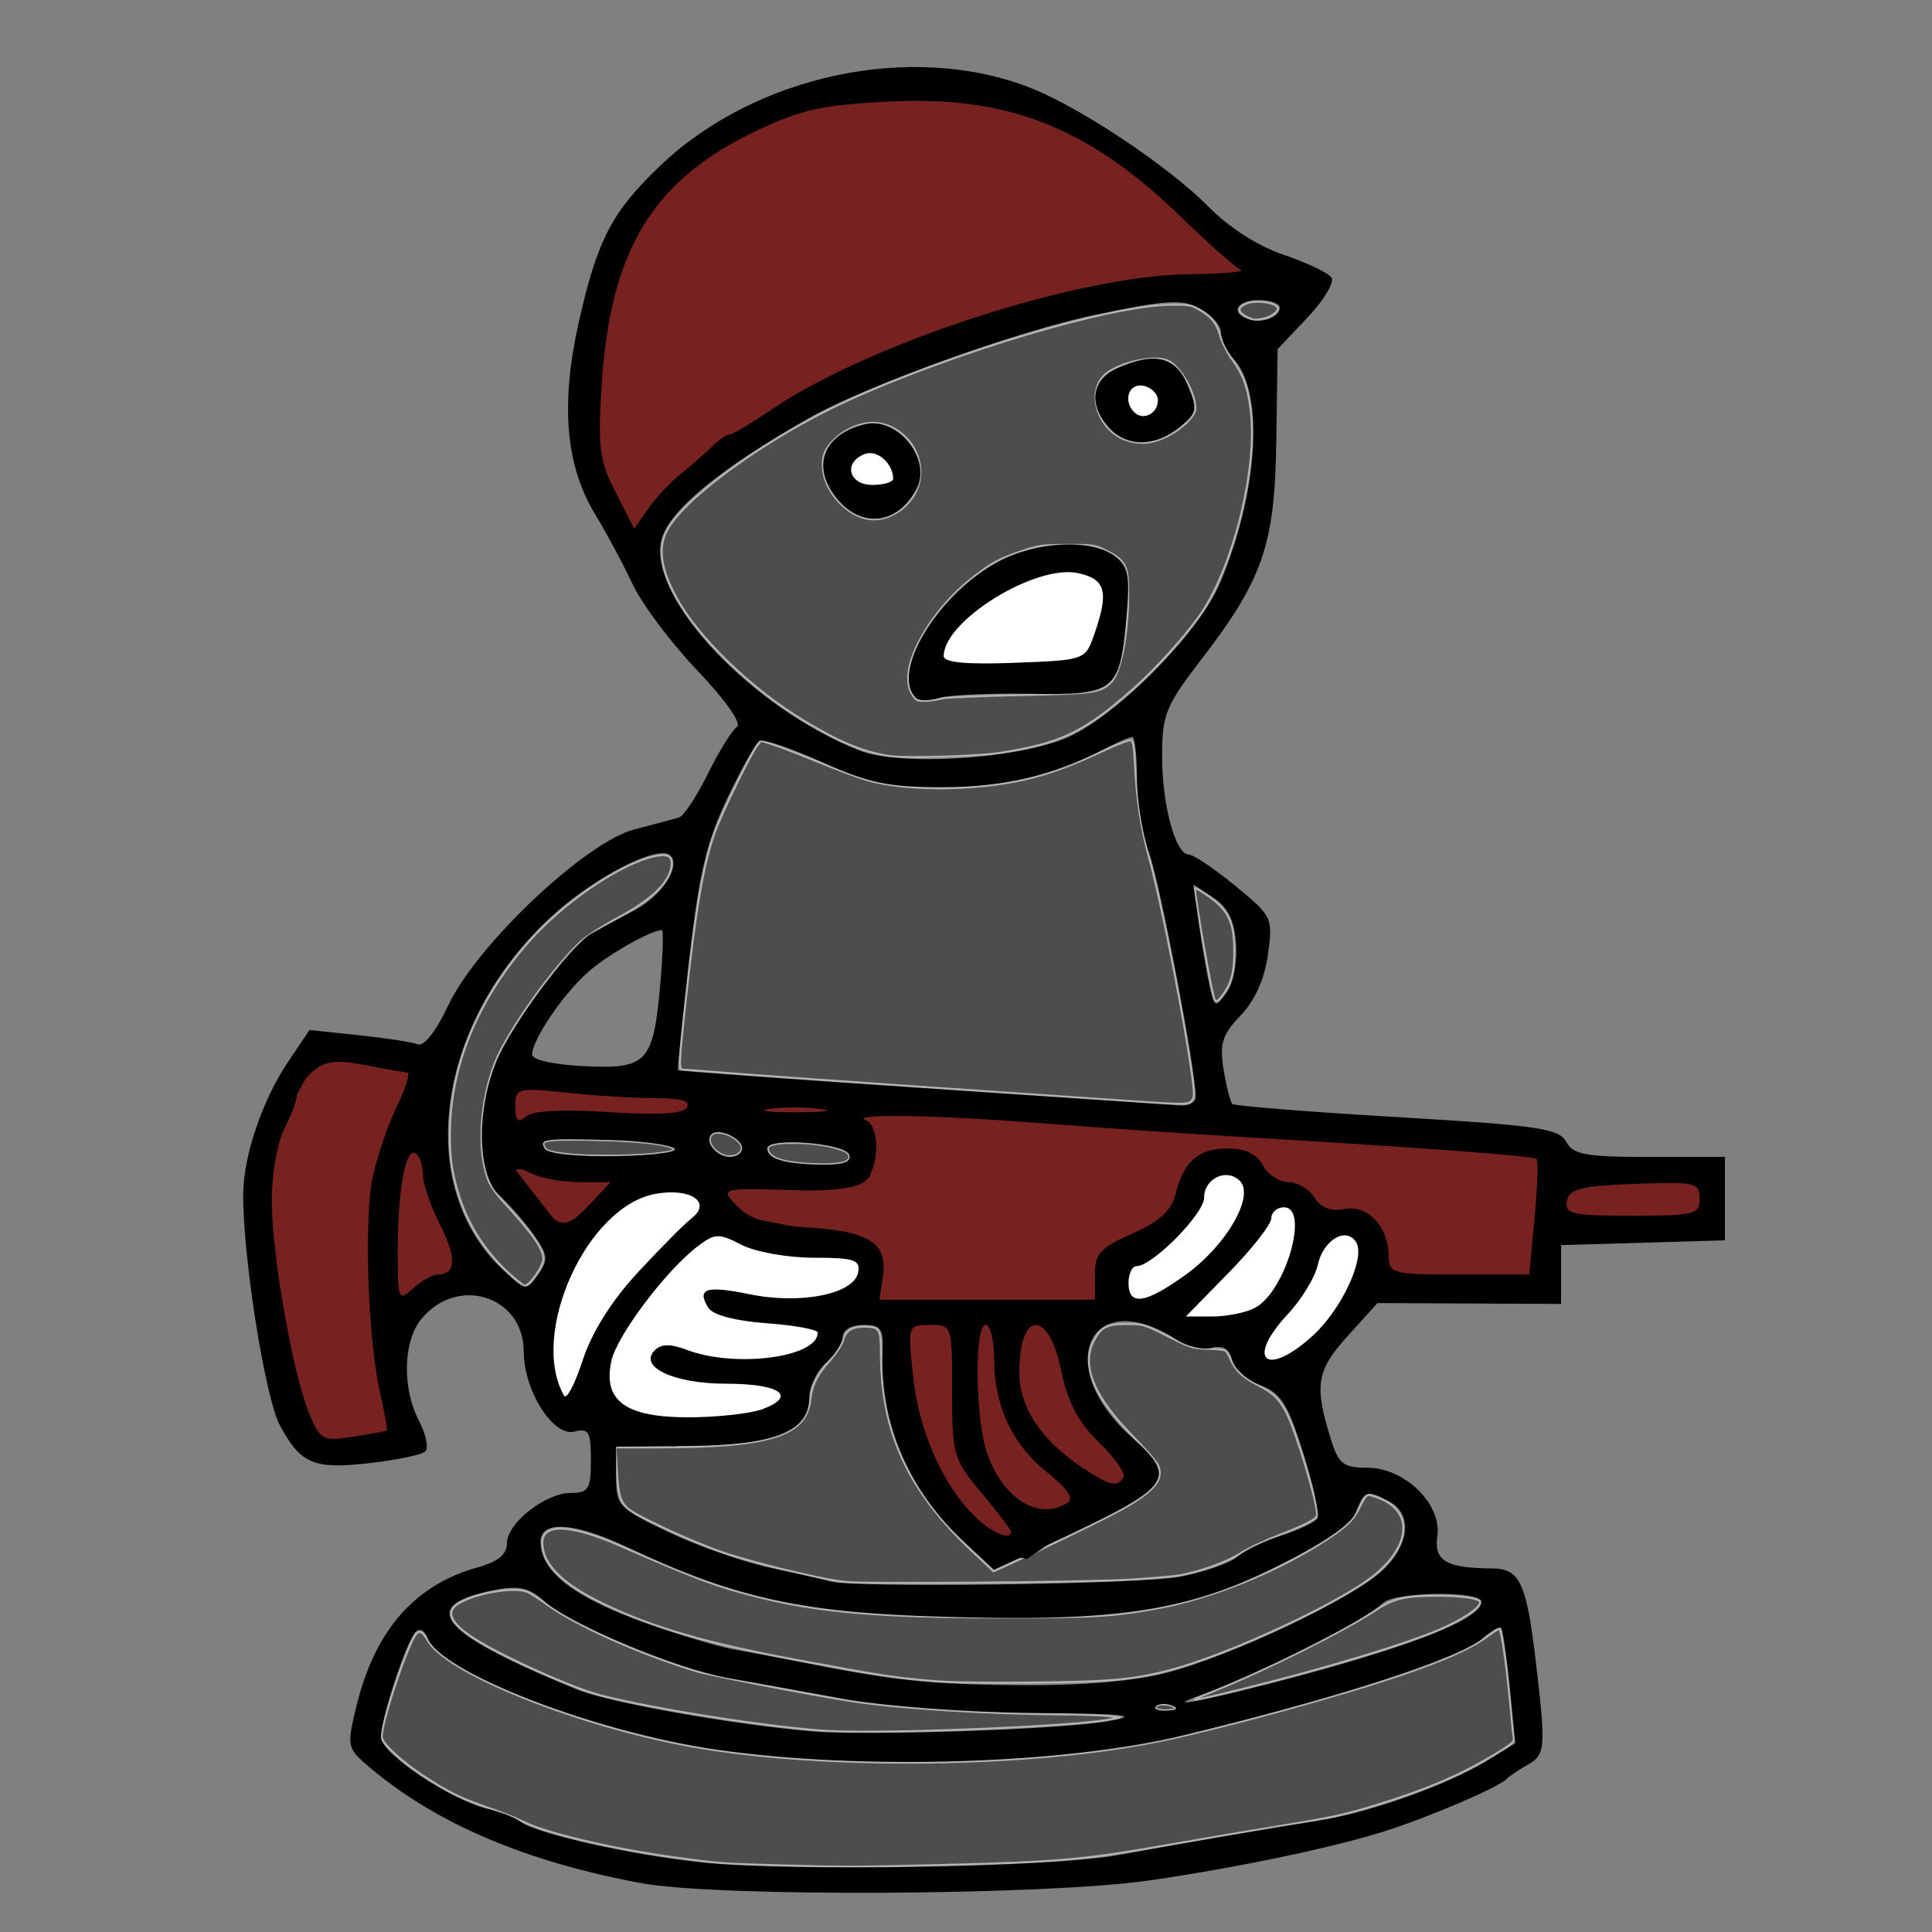 <?xml version="1.0" encoding="UTF-8" standalone="no"?>
<!-- Created with Inkscape (http://www.inkscape.org/) -->

<svg
   xmlns:dc="http://purl.org/dc/elements/1.1/"
   xmlns:cc="http://creativecommons.org/ns#"
   xmlns:rdf="http://www.w3.org/1999/02/22-rdf-syntax-ns#"
   xmlns:svg="http://www.w3.org/2000/svg"
   xmlns="http://www.w3.org/2000/svg"
   xmlns:sodipodi="http://sodipodi.sourceforge.net/DTD/sodipodi-0.dtd"
   xmlns:inkscape="http://www.inkscape.org/namespaces/inkscape"
   id="svg3572"
   version="1.1"
   inkscape:version="0.47 r22583"
   width="230"
   height="230"
   sodipodi:docname="front.svg">
  <rect width="100%" height="100%" fill="#808080" stroke="none"/>
  <defs
     id="defs3576">
    <inkscape:perspective
       sodipodi:type="inkscape:persp3d"
       inkscape:vp_x="0 : 0.5 : 1"
       inkscape:vp_y="0 : 1000 : 0"
       inkscape:vp_z="1 : 0.5 : 1"
       inkscape:persp3d-origin="0.5 : 0.33333333 : 1"
       id="perspective3580" />
  </defs>
  <sodipodi:namedview
     pagecolor="#ffffff"
     bordercolor="#666666"
     borderopacity="1"
     objecttolerance="10"
     gridtolerance="10"
     guidetolerance="10"
     inkscape:pageopacity="0"
     inkscape:pageshadow="2"
     inkscape:window-width="1280"
     inkscape:window-height="999"
     id="namedview3574"
     showgrid="false"
     inkscape:zoom="1.4574428"
     inkscape:cx="122.67735"
     inkscape:cy="217.9397"
     inkscape:window-x="1280"
     inkscape:window-y="0"
     inkscape:window-maximized="1"
     inkscape:current-layer="svg3572" />
  <path
     style="fill:#4d4d4d;fill-opacity:1;stroke:#b3b3b3;stroke-width:0.243;stroke-miterlimit:4;stroke-opacity:1;stroke-dasharray:none"
     d="m 108.593,12.247 c -7.852,0.022 -11.996,0.68 -16.437,2.562 -11.118,4.712 -16.88,11.331 -19.219,22.125 -1.135,5.24 -1.688,15.301 -1,17.875 0.16,0.6 1.014,2.593 1.906,4.438 1.527,3.157 1.653,3.323 2,2.875 0.203,-0.262 0.954,-1.263 1.688,-2.219 1.759,-2.292 7.544,-7.348 9.656,-8.469 0.901,-0.478 2.872,-1.695 4.406,-2.688 12.533,-8.107 35.204,-15.591 49,-16.156 1.801,-0.074 4.086,-0.176 5.062,-0.25 l 1.781,-0.125 -1.031,-0.906 c -0.574,-0.488 -3.033,-2.692 -5.438,-4.906 -8.543,-7.868 -13.911,-11.207 -20.969,-12.969 -4.041,-1.009 -5.93,-1.203 -11.406,-1.188 z m 40.656,23.688 c -0.335,0.027 -0.62,0.095 -0.844,0.188 -1.047,0.434 -1.132,0.912 -0.219,1.469 0.431,0.263 0.971,0.468 1.188,0.469 0.904,0.002 1.915,-0.324 2.406,-0.781 0.468,-0.436 0.485,-0.515 0.156,-0.844 -0.369,-0.369 -1.682,-0.581 -2.688,-0.5 z m -9.969,0.344 c -7.093,0.085 -25.668,5.605 -38.438,11.438 -9.533,4.354 -19.735,11.768 -21.562,15.656 -0.944,2.007 -0.585,4.368 1.156,7.625 2.568,4.806 8.991,11.032 15.281,14.812 4.294,2.581 6.959,3.687 10.062,4.188 1.847,0.298 10.624,0.054 13.344,-0.375 7.148,-1.126 9.879,-2.427 15.625,-7.469 2.554,-2.241 5.845,-5.826 7.875,-8.594 4.135,-5.64 7.192,-17.848 6.25,-24.906 -0.355,-2.661 -0.881,-4.051 -2.188,-5.875 -0.557,-0.778 -1.173,-1.991 -1.375,-2.688 -0.462,-1.588 -1.03,-2.342 -2.469,-3.188 -1.046,-0.615 -1.326,-0.652 -3.562,-0.625 z m -1.781,6.406 c 0.578,-0.003 1.09,0.075 1.469,0.219 1.447,0.55 3.344,3.797 3.344,5.719 0,0.892 -1.711,2.531 -3.5,3.375 -1.489,0.702 -2.562,0.859 -4,0.594 -4.07,-0.75 -5.94,-6.295 -2.812,-8.344 1.405,-0.921 3.766,-1.554 5.5,-1.562 z m -2,3.406 c -0.298,0.042 -0.578,0.175 -0.719,0.438 -0.419,0.784 -0.284,1.716 0.344,2.344 0.327,0.327 0.788,0.594 1,0.594 0.592,0 1.562,-1.109 1.562,-1.781 0,-0.951 -1.292,-1.719 -2.188,-1.594 z m -31.656,4.25 c 3.057,-0.017 5.706,2.689 5.719,5.875 0.009,2.17 -1.367,4.188 -3.5,5.156 -1.904,0.865 -3.917,0.467 -5.688,-1.125 -1.808,-1.625 -2.707,-3.874 -2.344,-5.812 0.373,-1.989 3.326,-4.08 5.812,-4.094 z m -0.125,3.75 c -1.045,0 -2.149,0.921 -2.156,1.812 -0.006,0.74 0.331,1.1 1.312,1.438 0.842,0.289 2.837,0.163 3.188,-0.188 0.611,-0.611 -1.267,-3.062 -2.344,-3.062 z m 23.312,10.781 c 3.163,-0.009 3.313,0.016 4.719,0.719 2.209,1.104 2.562,1.771 2.562,5 0,5.09 -0.914,9.637 -2.125,10.719 -1.294,1.156 -1.935,1.247 -10.75,1.438 -4.603,0.1 -8.81,0.267 -9.344,0.406 -0.534,0.139 -1.431,0.278 -2,0.281 -0.91,0.005 -1.077,-0.088 -1.5,-0.781 -1.052,-1.725 -0.355,-4.696 1.969,-8.219 1.483,-2.248 3.384,-4.267 5.5,-5.875 2.076,-1.577 2.875,-2.013 5.375,-2.875 2.143,-0.739 2.54,-0.804 5.594,-0.812 z m 0.125,3.438 c -2.83,-2.67e-4 -6.635,1.53 -10.344,4.25 -1.897,1.391 -3.156,2.714 -3.844,4.062 -0.662,1.297 -0.641,1.668 0.156,1.844 0.367,0.081 0.773,0.195 0.906,0.25 0.513,0.212 11.978,-0.14 13.219,-0.406 0.731,-0.157 1.539,-0.508 1.844,-0.812 0.666,-0.666 2.062,-4.863 2.062,-6.219 0,-1.321 -0.318,-1.809 -1.531,-2.438 -0.678,-0.351 -1.525,-0.531 -2.469,-0.531 z m 7.5,19.812 c -0.185,-0.071 -1.735,0.51 -3.438,1.312 -3.754,1.769 -6.506,2.775 -9.562,3.438 -6.045,1.31 -14.061,1.283 -18.531,-0.031 -0.932,-0.274 -3.484,-1.219 -5.687,-2.125 -2.204,-0.906 -4.659,-1.853 -5.438,-2.094 l -1.406,-0.438 -0.469,0.594 c -0.775,0.992 -4.191,7.982 -5,10.219 -1.401,3.872 -2.313,9.105 -3.594,21 -0.715,6.637 -0.73,7.344 -0.25,7.344 0.192,0 2.28,0.147 4.656,0.344 2.376,0.197 12.35,0.922 22.156,1.594 9.806,0.672 20.746,1.408 24.281,1.656 8.619,0.605 9.038,0.614 9.5,0.094 0.334,-0.376 0.345,-0.696 0.062,-2.844 -0.828,-6.297 -3.66,-20.732 -5.094,-25.938 -0.982,-3.567 -1.507,-6.939 -1.719,-11.125 -0.107,-2.118 -0.22,-2.905 -0.469,-3 z M 78.686,101.809 c -0.297,0.025 -0.648,0.081 -1.062,0.188 -4.256,1.093 -10.836,5.678 -14.906,10.375 -5.636,6.503 -8.784,13.837 -9.125,21.281 -0.166,3.63 0.16,6.059 1.156,9.031 1.203,3.591 3.379,6.796 6.375,9.375 0.642,0.553 1.221,1.002 1.312,1 0.655,-0.015 2.25,-2.288 2.25,-3.219 0,-1.162 -1.337,-3.055 -4.625,-6.625 -1.021,-1.109 -1.726,-2.138 -2,-2.906 -1.275,-3.574 -0.888,-9.31 0.906,-13.875 1.408,-3.583 6.899,-11.322 10.219,-14.375 0.653,-0.6 2.609,-1.847 4.344,-2.781 4.326,-2.329 6.438,-4.464 6.438,-6.531 0,-0.707 -0.391,-1.013 -1.281,-0.938 z m 63.562,3.938 c 0.009,1.258 2.037,12.726 2.344,13.25 0.224,0.382 0.535,0.142 1.25,-0.938 0.853,-1.287 1.129,-2.643 1.094,-5.219 -0.043,-3.176 -0.785,-4.607 -3.25,-6.281 -0.794,-0.539 -1.438,-0.918 -1.438,-0.812 z m -101.687,20.875 c -2.412,0 -4.421,1.612 -5.156,4.125 -0.214,0.733 -0.728,2.123 -1.156,3.125 -0.936,2.191 -1.259,3.52 -1.594,6.562 -0.3,2.724 -0.157,5.125 0.656,11.031 1.115,8.105 3.078,16.244 4.469,18.531 0.258,0.424 0.701,0.877 1,1 0.59,0.243 1.264,0.182 4.812,-0.406 l 2.312,-0.375 -0.188,-1.312 c -0.113,-0.718 -0.373,-2.036 -0.562,-2.938 -1.064,-5.06 -1.658,-14.801 -1.312,-21.219 0.245,-4.548 0.856,-7.045 3.031,-12.438 0.862,-2.136 1.562,-4.024 1.562,-4.188 0,-0.336 -0.079,-0.361 -3.875,-1.031 -1.53,-0.27 -3.337,-0.469 -4,-0.469 z m 22.531,3.25 c -0.783,0.002 -1.016,0.11 -1.25,0.344 -0.376,0.376 -0.525,1.909 -0.25,2.625 0.119,0.309 0.313,0.291 1.281,-0.156 1.082,-0.5 1.379,-0.518 6.469,-0.406 8.337,0.182 11.109,0.116 11.719,-0.219 1.457,-0.798 0.003,-1.155 -5.406,-1.344 -2.268,-0.079 -5.865,-0.3 -8,-0.5 -2.439,-0.228 -3.78,-0.345 -4.562,-0.344 z m 31.5,2 c -0.474,-0.001 -0.935,0.014 -1.375,0.031 -0.587,0.023 -1.117,0.067 -1.531,0.125 -0.973,0.135 -0.739,0.237 0.812,0.312 1.926,0.094 5.344,0.014 5.719,-0.125 0.14,-0.052 0.148,-0.056 -0.031,-0.094 -0.716,-0.154 -2.172,-0.246 -3.594,-0.25 z m 11.594,1.125 c -0.471,0.008 -0.856,0.035 -1.156,0.062 l -1.75,0.156 0.531,0.719 c 0.444,0.6 0.542,1.046 0.531,2.594 -0.017,2.28 -0.683,3.932 -1.781,4.5 -1.234,0.638 -4.909,0.923 -9.875,0.75 -3.314,-0.115 -4.789,-0.081 -5.312,0.125 l -0.75,0.281 1.375,1.25 c 1.709,1.597 2.939,2.014 7.375,2.469 6.535,0.67 8.047,1.119 9.219,2.656 0.668,0.875 0.673,0.903 0.531,3.406 l -0.156,2.531 12.594,0 12.625,0 0,-1.625 c 0.007,-2.118 0.295,-3.376 0.969,-4.094 0.298,-0.317 1.793,-1.162 3.312,-1.906 3.676,-1.801 4.633,-2.751 5.562,-5.469 1.258,-3.678 3.498,-5.21 6.969,-4.75 1.66,0.22 2.321,0.624 3.656,2.188 1.135,1.328 1.3,1.411 3.625,1.938 0.384,0.087 1.359,0.802 2.156,1.562 l 1.438,1.375 2.219,0.125 c 1.802,0.103 2.399,0.238 3.031,0.688 1.102,0.785 1.968,2.4 2.125,3.938 0.227,2.224 0.455,2.581 1.875,2.875 0.761,0.158 3.922,0.227 8.062,0.188 l 6.781,-0.062 0.281,-2.906 c 0.157,-1.601 0.373,-4.606 0.469,-6.688 l 0.188,-3.781 -2.281,-0.281 c -3.224,-0.392 -6.755,-0.66 -19.875,-1.5 -6.338,-0.406 -18.64,-1.216 -27.312,-1.812 -16.208,-1.114 -23.952,-1.557 -27.25,-1.5 z m -21,1.844 c -0.102,0.013 -0.162,0.045 -0.25,0.094 -0.58,0.321 -0.583,1.076 0,1.781 0.241,0.292 0.858,0.703 1.25,0.844 0.411,0.148 1.157,0.115 1.5,-0.062 0.293,-0.152 0.502,-0.35 0.594,-0.594 0.298,-0.786 -1.249,-1.977 -2.656,-2.062 -0.202,-0.012 -0.336,-0.013 -0.438,0 z m -18.062,0.844 c -1.923,0.021 -2.397,0.161 -2.438,0.5 -0.018,0.154 0.206,0.553 0.375,0.688 0.383,0.304 2.429,0.59 4.719,0.688 0.217,0.009 1.159,0.025 2.094,0.031 4.017,0.028 8.034,-0.308 8.375,-0.719 0.056,-0.068 0.022,-0.122 -0.188,-0.219 -1.193,-0.55 -4.866,-0.894 -10.5,-0.969 -1.006,-0.013 -1.797,-0.007 -2.438,0 z m 27.312,0.375 c -0.916,-0.002 -1.775,0.052 -2.094,0.125 -0.844,0.194 -1.019,0.331 -0.906,0.75 0.233,0.864 1.577,1.38 4.312,1.594 0.467,0.036 1.077,0.053 1.344,0.062 0.267,0.009 0.655,0.024 0.875,0.031 0.606,0.018 1.936,-0.081 2.312,-0.188 0.626,-0.178 0.887,-0.441 0.812,-0.812 -0.07,-0.348 -0.409,-0.579 -1.219,-0.844 -0.704,-0.23 -1.823,-0.457 -2.938,-0.594 -0.609,-0.075 -1.584,-0.123 -2.5,-0.125 z m -45.219,1.344 c -0.054,0.025 -0.117,0.086 -0.188,0.156 -1.067,1.07 -2.033,11.773 -1.406,15.562 0.083,0.5 0.221,0.906 0.312,0.906 0.092,0 0.741,-0.418 1.438,-0.938 1.281,-0.956 2.022,-1.325 3.25,-1.594 0.801,-0.175 1.229,-1.115 1,-2.156 -0.086,-0.39 -0.647,-1.802 -1.25,-3.156 -1.425,-3.199 -1.906,-4.633 -2.125,-6.25 -0.098,-0.726 -0.335,-1.617 -0.531,-2 -0.227,-0.443 -0.337,-0.607 -0.5,-0.531 z m 12.688,2 c -0.418,0.029 -0.444,0.418 -0.062,1.156 0.512,0.99 3.09,3.722 4.094,4.344 1.306,0.809 1.741,0.636 4.25,-1.844 l 2.312,-2.281 -2.844,0 c -3.082,-0.003 -4.753,-0.296 -6.562,-1.062 -0.548,-0.232 -0.936,-0.33 -1.188,-0.312 z m 83.969,0.625 c -0.975,0 -2.117,1.076 -2.312,2.156 -0.232,1.28 -0.794,2.294 -2.156,3.875 -1.798,2.086 -3.988,3.911 -5.375,4.531 -1.25,0.558 -1.524,0.984 -1.531,2.25 -0.002,0.309 0.081,0.773 0.219,1.031 0.508,0.949 1.897,0.617 4.75,-1.188 5.889,-3.725 10.062,-10.313 7.719,-12.156 -0.352,-0.277 -0.94,-0.5 -1.312,-0.5 z m 52.031,0.969 c -3.617,0 -9.058,0.396 -9.906,0.719 -0.834,0.317 -1.375,0.941 -1.375,1.594 0,0.732 0.27,0.861 1.938,1.094 0.748,0.105 3.824,0.188 6.844,0.156 6.381,-0.067 6.75,-0.173 6.75,-1.844 0,-1.513 -0.468,-1.719 -4.25,-1.719 z m -118.031,1.156 c -1.042,-0.004 -2.176,0.15 -3.188,0.531 -2.981,1.124 -6.116,4.426 -8.188,8.625 -1.509,3.058 -2.165,5.447 -2.344,8.406 -0.144,2.392 0.116,4.249 0.812,5.625 l 0.344,0.688 0.375,-0.5 c 0.2,-0.285 0.888,-1.869 1.531,-3.5 2.221,-5.626 4.295,-8.52 10.656,-14.844 2.182,-2.169 3.188,-3.314 3.188,-3.688 0,-0.847 -1.451,-1.338 -3.188,-1.344 z m 72.937,1.75 c -0.645,0 -1.01,0.431 -1.781,1.969 -0.62,1.236 -2.518,3.48 -6.562,7.75 l -2.75,2.906 2.062,0 c 4.116,0 6.074,-0.803 7.625,-3.125 1.42,-2.127 2.257,-4.441 2.406,-6.594 0.145,-2.093 -0.133,-2.906 -1,-2.906 z m -67.406,3.406 c -1.626,0 -6.565,4.923 -9.906,9.875 -1.889,2.799 -2.672,4.66 -2.688,6.344 -0.027,2.9 1.603,4.279 5.875,4.906 1.806,0.265 7.544,0.042 9.875,-0.375 4.198,-0.751 5.422,-2.1 2.531,-2.781 -0.627,-0.148 -2.865,-0.376 -5,-0.5 -5.319,-0.309 -7.907,-1.061 -8.562,-2.5 -0.351,-0.77 0.203,-1.73 1.156,-2.062 0.745,-0.26 1.668,-0.087 4.719,0.844 0.667,0.204 2.524,0.426 4.125,0.5 4.124,0.19 7.818,-0.568 9.125,-1.875 1.097,-1.097 0.503,-1.335 -4.719,-1.938 -4.793,-0.553 -7.187,-1.175 -7.719,-2 -0.89,-1.381 -0.573,-2.375 0.781,-2.375 0.388,0 2.108,0.221 3.812,0.5 3.646,0.598 8.072,0.544 10.188,-0.125 1.666,-0.527 2.969,-1.642 2.969,-2.562 0,-0.379 -0.117,-0.773 -0.281,-0.875 -0.165,-0.102 -2.332,-0.305 -4.812,-0.469 -4.81,-0.317 -6.67,-0.684 -9.25,-1.812 -0.89,-0.389 -1.889,-0.719 -2.219,-0.719 z m 74.656,0 c -1.161,0 -2.323,1.187 -2.906,2.969 -0.779,2.381 -1.433,3.451 -4.562,7.344 -1.377,1.713 -2.028,3.014 -1.781,3.656 0.53,1.381 4.808,-1.274 7.25,-4.5 2.479,-3.275 3.89,-7.081 3.219,-8.688 -0.289,-0.691 -0.439,-0.781 -1.219,-0.781 z m -25.969,10.312 c -2.368,0 -3.036,0.36 -3.906,2.062 -1.488,2.911 0.017,6.559 4.688,11.312 1.485,1.511 2.835,3.071 3,3.469 0.643,1.553 -0.311,2.847 -3.5,4.75 -1.863,1.112 -9.219,4.728 -14.719,7.219 l -1.375,0.625 -2.594,-2.438 c -7.582,-7.141 -10.795,-14.123 -10.812,-23.5 -0.005,-2.884 -0.149,-3.174 -1.875,-3.188 -1.583,-0.012 -2.29,0.433 -2.656,1.656 -0.155,0.516 -0.839,1.571 -1.5,2.312 -1.566,1.757 -2.201,3.005 -2.375,4.688 -0.449,4.351 -4.77,5.717 -18.25,5.719 l -4.938,0 0.156,2.781 c 0.175,3.071 0.443,3.899 1.594,4.719 1.374,0.979 7.659,3.851 10.812,4.938 3.906,1.345 12.145,3.336 14.906,3.594 2.719,0.254 28.294,0.037 33.719,-0.281 2.335,-0.137 4.977,-0.363 5.844,-0.5 2.351,-0.373 5.624,-1.539 7.344,-2.625 0.838,-0.529 2.807,-1.472 4.406,-2.094 3.409,-1.326 4.75,-2.014 4.75,-2.469 0,-1.626 -2.474,-9.856 -3.656,-12.188 -0.833,-1.642 -1.62,-2.4 -3.5,-3.344 -1.674,-0.84 -2.625,-1.76 -3.156,-3.031 -0.205,-0.491 -0.487,-0.946 -0.625,-1.031 -0.138,-0.086 -1.087,-0.191 -2.125,-0.219 -1.78,-0.047 -2.046,-0.134 -4.75,-1.5 -2.817,-1.423 -2.929,-1.438 -4.906,-1.438 z m -23.406,0.281 c -1.854,0.043 -2.156,0.303 -2.156,1.812 0,5.55 1.83,12.351 4.531,16.719 1.392,2.251 3.955,4.929 5.406,5.688 1.233,0.645 1.378,0.704 1.562,0.406 0.15,-0.243 -0.567,-1.279 -3.312,-4.75 -2.318,-2.93 -3.029,-4.27 -3.219,-6 -0.078,-0.709 -0.248,-3.952 -0.344,-7.188 -0.205,-6.907 -0.139,-6.741 -2.469,-6.688 z m 6.594,0.094 c -0.37,0 -0.551,1.015 -0.688,4.125 -0.247,5.638 0.631,10.74 2.281,13.406 1.237,1.998 2.945,3.434 4.531,3.812 1.084,0.258 1.614,0.249 2.562,-0.094 1.787,-0.646 1.508,-1.369 -1.531,-3.969 -4.075,-3.485 -5.815,-7.202 -6.219,-13.312 -0.183,-2.764 -0.459,-3.969 -0.938,-3.969 z m 6,0.031 c -0.775,0.058 -1.412,1.321 -1.656,3.5 -0.43,3.832 0.596,6.694 3.469,9.719 1.805,1.9 3.816,3.456 5.844,4.531 1.532,0.813 2.271,0.82 2.469,0.031 0.183,-0.73 -0.283,-1.429 -2.844,-4.219 -2.246,-2.447 -3.28,-4.406 -4.312,-8.219 -0.8,-2.954 -1.377,-4.264 -2.156,-4.969 -0.285,-0.258 -0.554,-0.394 -0.812,-0.375 z m 39.5,19.969 c -0.19,0.073 -0.568,0.687 -0.875,1.344 -0.723,1.544 -1.59,2.382 -4,3.969 -5.63,3.708 -13.617,6.961 -19.969,8.125 -5.402,0.99 -7.578,1.132 -18.875,1.125 -14.534,-0.009 -21.952,-0.672 -29.281,-2.562 -4.66,-1.202 -6.754,-1.97 -16,-6 -5.998,-2.614 -9.312,-2.7 -9.219,-0.219 0.096,2.545 2.469,4.862 7.406,7.219 5.923,2.828 12.167,4.625 22.906,6.625 10.028,1.868 11.26,2.059 15.844,2.469 2.354,0.21 6.362,0.276 12.125,0.219 9.288,-0.092 12.038,-0.334 16.406,-1.469 5.898,-1.532 16.974,-6.458 22.656,-10.094 5.775,-3.695 6.89,-8.428 2.438,-10.344 -0.658,-0.283 -1.372,-0.479 -1.562,-0.406 z M 60.999,189.278 c -2.152,0.022 -5.168,0.747 -6.625,1.75 -1.332,0.917 -0.625,2.334 2.062,4.031 3.556,2.246 11.71,5.902 15.094,6.781 6.476,1.682 21.112,3.95 27.406,4.25 6.917,0.329 28.46,-0.545 32.875,-1.344 l 1.562,-0.281 -1.438,-0.188 c -0.801,-0.089 -3.411,-0.173 -5.812,-0.188 -8.609,-0.053 -19.399,-0.73 -24.875,-1.594 -5.246,-0.827 -16.733,-3.051 -18.312,-3.531 -6.983,-2.124 -14.504,-5.506 -18.062,-8.125 -0.831,-0.611 -1.793,-1.217 -2.125,-1.344 -0.438,-0.166 -1.033,-0.226 -1.75,-0.219 z m 110.219,0.688 c -3.949,-2e-4 -5.273,0.294 -7.438,1.719 -3.721,2.449 -12.866,7.035 -18.875,9.469 -1.401,0.568 -2.601,1.073 -2.656,1.125 -0.219,0.204 0.547,0.053 5.219,-1.094 9.876,-2.424 19.629,-5.352 23.844,-7.156 2.774,-1.187 4.906,-2.608 4.906,-3.281 0,-0.456 -2.113,-0.781 -5,-0.781 z m 7.25,3.906 c -0.067,0 -0.8,0.505 -1.625,1.094 -1.88,1.341 -4.985,2.708 -9.969,4.406 -7.38,2.514 -21.276,6.332 -28.562,7.844 -15.413,3.198 -39.882,3.516 -55.75,0.719 -13.369,-2.357 -29.177,-8.628 -31.531,-12.5 -0.706,-1.161 -0.977,-1.356 -1.406,-1 -0.915,0.759 -4.188,10.392 -4.188,12.344 0,0.715 2.349,2.912 4.906,4.594 3.002,1.975 4.442,2.692 7.781,3.844 1.529,0.527 3.473,1.295 4.312,1.719 2.519,1.272 10.313,3.127 17.219,4.094 5.699,0.798 5.923,0.821 11.875,1 8.664,0.26 10.295,0.254 20.375,0 14.562,-0.366 16.924,-0.591 28.156,-2.562 4.069,-0.714 9.465,-1.621 12,-2.031 6.584,-1.066 8.06,-1.394 11.938,-2.594 5.79,-1.791 9.746,-3.463 13.719,-5.844 2.214,-1.326 2.591,-1.65 2.5,-2.094 -0.059,-0.288 -0.169,-1.285 -0.25,-2.219 -0.491,-5.666 -1.21,-10.812 -1.5,-10.812 z m -40.344,9.031 c -0.097,0.013 -0.166,0.055 -0.25,0.094 -0.11,0.051 -0.241,0.126 -0.281,0.188 -0.069,0.106 -0.04,0.14 0.031,0.219 0.096,0.106 0.295,0.145 0.656,0.188 0.54,0.064 1.42,0.009 1.625,-0.125 l 0.094,-0.094 -0.125,-0.125 c -0.075,-0.067 -0.301,-0.153 -0.5,-0.219 -0.297,-0.098 -0.418,-0.123 -0.812,-0.125 -0.198,-0.001 -0.34,-0.013 -0.438,0 z"
     id="path3586" />
  <path
     style="fill:#782121;stroke:#000000;stroke-width:1px;stroke-linecap:butt;stroke-linejoin:miter;stroke-opacity:1;fill-opacity:1"
     d="m 75.646,66.357 c 0,0 -6.518,-11.321 -6.518,-12.35 0,-1.029 4.631,-26.759 4.631,-26.759 L 87.825,14.211 109.781,8.894 127.621,14.04 c 0,0 13.723,10.464 14.409,10.978 0.686,0.515 14.066,9.434 14.066,9.434 0,0 -16.982,0.515 -17.668,0.515 -0.686,0 -24.529,6.004 -24.529,6.004 l -21.27,9.091 -7.719,5.489"
     id="path3596" />
  <path
     style="fill:#782121;stroke:#000000;stroke-width:1px;stroke-linecap:butt;stroke-linejoin:miter;stroke-opacity:1;fill-opacity:1"
     d="m 50.774,125.536 c -0.172,0.686 0.515,10.292 0.515,10.292 l 5.318,16.296 -9.263,4.803 0.686,14.58 c 0,0 -11.321,2.401 -11.493,1.372 -0.172,-1.029 -4.288,-14.923 -4.46,-15.61 -0.172,-0.686 -1.715,-19.04 -1.715,-19.04 l 7.719,-13.894"
     id="path3598" />
  <path
     style="fill:#782121;stroke:#000000;stroke-width:1px;stroke-linecap:butt;stroke-linejoin:miter;stroke-opacity:1;fill-opacity:1"
     d="m 60.894,127.252 c -0.172,0.686 -1.029,8.062 -1.029,8.062 l 2.916,0 4.974,-1.715 34.478,0.858 -1.201,-3.602 -34.993,-2.916"
     id="path3600" />
  <path
     style="fill:#782121;stroke:#000000;stroke-width:1px;stroke-linecap:butt;stroke-linejoin:miter;stroke-opacity:1;fill-opacity:1"
     d="m 74.617,140.117 -7.204,7.719 -7.891,-10.12 9.263,1.887"
     id="path3602" />
  <path
     style="fill:#782121;stroke:#000000;stroke-width:1px;stroke-linecap:butt;stroke-linejoin:miter;stroke-opacity:1;fill-opacity:1"
     d="m 84.909,142.69 3.088,3.774 15.781,3.259 -1.201,6.69 3.774,1.029 1.887,14.923 c 0,0 8.577,11.15 9.263,11.493 0.686,0.343 4.631,1.201 4.631,1.201 l 14.409,-9.777 -6.004,-4.974 c 0,0 -4.117,-13.723 -3.259,-13.723 0.858,0 5.318,0 5.318,-0.686 0,-0.686 -0.858,-4.631 -0.343,-5.318 0.515,-0.686 7.891,-5.318 8.234,-6.175 0.343,-0.858 2.058,-5.489 2.058,-5.489 l 4.803,-1.029 3.774,4.46 12.865,4.803 -0.343,6.175 c 0,0 19.898,0.515 19.898,-0.172 0,-0.686 1.372,-7.376 1.372,-7.376 0,0 19.383,0.858 19.212,0.172 -0.172,-0.686 -0.515,-6.518 -0.515,-6.518 l -18.354,0.343 -1.372,-3.088 -81.993,-5.489 -1.029,2.745 c 0,0 3.088,6.004 2.058,6.004 -1.029,0 -13.551,0 -13.551,0"
     id="path3604" />
  <path
     style="fill:#ffffff;stroke:#000000;stroke-width:1px;stroke-linecap:butt;stroke-linejoin:miter;stroke-opacity:1"
     d="m 79.591,139.773 -9.777,5.661 -4.974,9.263 c 0,0 0.172,9.263 0.172,9.949 0,0.686 1.715,3.602 2.401,3.602 0.686,0 3.431,0.172 3.431,0.172 l 9.263,3.259 14.066,-2.23 1.201,-5.832 4.117,-5.832 4.288,-6.175 -1.544,-3.602 -16.982,-3.259 -1.201,-3.431"
     id="path3606" />
  <path
     style="fill:#ffffff;stroke:#000000;stroke-width:1px;stroke-linecap:butt;stroke-linejoin:miter;stroke-opacity:1"
     d="m 137.913,156.241 -5.318,-0.858 -0.343,-5.146 c 0,0 7.033,-3.774 7.376,-4.46 0.343,-0.686 3.259,-6.175 3.259,-6.175 l 3.259,-1.544 4.631,3.774 4.117,0.858 1.201,3.259 5.832,-0.172 2.058,5.489 -6.347,10.12 -4.631,2.573 -4.117,-1.715 -1.029,-3.774 -6.518,0.686"
     id="path3608" />
  <path
     style="fill:#ffffff;stroke:#000000;stroke-width:1px;stroke-linecap:butt;stroke-linejoin:miter;stroke-opacity:1"
     d="m 110.124,80.938 c 0.858,-0.172 20.927,-1.201 20.927,-1.201 l 2.058,-10.978 -5.832,-2.058 -10.464,3.431 -5.832,6.004"
     id="path3610" />
  <path
     style="fill:#ffffff;stroke:#000000;stroke-width:1px;stroke-linecap:butt;stroke-linejoin:miter;stroke-opacity:1"
     d="m 102.92,59.667 5.318,-2.573 -3.945,-5.318 -4.46,2.916"
     id="path3612" />
  <path
     style="fill:#ffffff;stroke:#000000;stroke-width:1px;stroke-linecap:butt;stroke-linejoin:miter;stroke-opacity:1"
     d="m 132.938,46.288 0.686,4.288 3.945,0.172 2.916,-2.573 -1.544,-3.431"
     id="path3614" />
  <path
     style="fill:#000000"
     d="m 76.347,224.185 c -13.765,-2.555 -24.394,-7.081 -32.307,-13.755 -2.74,-2.311 -2.778,-2.484 -1.616,-7.285 2.188,-9.036 6.94,-14.479 14.451,-16.553 2.391,-0.66 3.471,-1.544 3.471,-2.839 0,-2.416 4.574,-6.026 7.635,-6.026 2.083,0 2.365,-0.466 2.365,-3.906 0,-3.382 -0.262,-3.838 -1.951,-3.396 -2.534,0.663 -6.04,-4.869 -6.045,-9.537 -0.007,-6.64 -7.967,-9.12 -12.232,-3.811 -2.144,2.669 -2.252,8.207 -0.237,12.072 0.838,1.606 1.172,3.248 0.744,3.649 -0.429,0.4 -3.523,1.035 -6.877,1.41 -6.417,0.717 -7.986,0.036 -10.429,-4.53 -1.769,-3.305 -4.448,-20.278 -4.363,-27.647 0.051,-4.496 2.318,-11.134 5.329,-15.605 l 2.561,-3.803 5.818,0.611 c 3.2,0.336 6.378,0.826 7.063,1.089 0.745,0.286 2.202,-1.566 3.629,-4.613 3.369,-7.193 16.362,-19.483 22.169,-20.971 2.377,-0.609 4.777,-1.255 5.333,-1.435 0.556,-0.18 2.095,-2.52 3.419,-5.201 1.324,-2.68 2.877,-5.183 3.449,-5.562 0.613,-0.406 -1.307,-3.151 -4.676,-6.683 -3.144,-3.297 -6.627,-7.937 -7.739,-10.311 -1.112,-2.374 -3.115,-6.114 -4.452,-8.311 -3.531,-5.803 -4.154,-13.107 -1.953,-22.893 2.195,-9.759 3.922,-13.091 9.611,-18.542 11.403,-10.926 30.161,-14.877 44.223,-9.315 5.947,2.352 16.478,9.389 21.105,14.103 2.45,2.496 5.937,4.726 9,5.756 2.75,0.925 5.3,2.144 5.668,2.709 0.367,0.566 -0.926,2.711 -2.875,4.767 l -3.542,3.738 -0.153,10.836 c -0.176,12.515 -1.564,16.544 -9.045,26.267 -4.118,5.352 -4.553,6.436 -4.553,11.344 0,5.855 1.592,11.725 3.18,11.725 0.541,0 3.02,1.669 5.51,3.708 4.419,3.621 4.511,3.814 3.909,8.205 -0.396,2.893 -1.554,5.475 -3.246,7.241 -2.195,2.291 -2.531,3.353 -2.034,6.419 0.328,2.021 0.794,3.872 1.035,4.113 0.241,0.241 9.066,0.948 19.611,1.569 16.77,0.989 19.293,1.357 20.139,2.937 0.822,1.536 2.31,1.807 9.932,1.807 l 8.965,0 0,4.964 0,4.964 -9.75,0.286 -9.75,0.286 0,3.5 0,3.5 -10.932,-0.051 -10.932,-0.051 -3.556,3.936 c -3.726,4.124 -4,5.873 -1.945,12.416 0.879,2.8 1.476,3.25 4.307,3.25 4.443,0 8.882,4.346 8.324,8.149 -0.43,2.93 1.063,3.81 6.51,3.837 3.305,0.016 4.103,1.705 5.2,11.014 1.229,10.426 1.171,11.164 -0.975,12.373 -1.1,0.62 -2.225,1.377 -2.5,1.682 -0.863,0.959 -9.283,4.57 -14.5,6.218 -6.233,1.97 -17.537,4.333 -28,5.855 -12.34,1.795 -51.458,2.007 -60.5,0.328 z m 56.5,-3.302 c 10.288,-1.851 18.796,-3.312 24.19,-4.155 6.047,-0.945 15.407,-4.287 20.079,-7.169 l 3.268,-2.016 -0.655,-6.657 c -0.36,-3.661 -0.816,-6.842 -1.012,-7.068 -0.196,-0.226 -1.147,0.293 -2.113,1.152 -2.737,2.435 -17.073,7.096 -35.756,11.624 -14.158,3.432 -38.328,4.174 -55.5,1.705 -14.443,-2.077 -32.872,-9.19 -34.448,-13.295 -0.361,-0.941 -0.964,-1.229 -1.452,-0.693 -1.117,1.228 -4.1,10.329 -4.1,12.51 0,1.92 8.266,7.454 12.723,8.52 1.527,0.365 3.26,1.041 3.85,1.501 1.852,1.446 13.182,3.991 21.724,4.88 10.505,1.093 41.392,0.567 49.203,-0.838 z m -1,-15.97 c 4.062,-0.706 2.372,-0.892 -9,-0.992 -7.834,-0.069 -17.744,-0.811 -22.5,-1.686 -4.675,-0.86 -10.836,-1.973 -13.691,-2.473 -6.137,-1.076 -18.913,-6.44 -21.944,-9.214 -1.635,-1.496 -2.939,-1.803 -5.565,-1.311 -9.699,1.82 -7.062,5.1 9.567,11.904 3.705,1.516 18.158,4.102 27.633,4.945 6.649,0.591 29.739,-0.172 35.5,-1.173 z m 7.688,-1.868 c -0.722,-0.289 -1.584,-0.253 -1.917,0.079 -0.332,0.332 0.258,0.569 1.312,0.525 1.165,-0.048 1.402,-0.285 0.604,-0.604 z m 12.441,-2.825 c 15.803,-4.106 24.372,-7.452 24.372,-9.518 0,-1.353 -10.346,-1.228 -11.716,0.141 -2.037,2.037 -15.043,8.565 -22.284,11.184 -3.673,1.329 0.762,0.496 9.628,-1.808 z m -13.273,-1.04 c 7.708,-1.942 22.259,-8.82 25.894,-12.239 3.206,-3.015 3.574,-6.701 0.816,-8.177 -2.685,-1.437 -2.999,-1.341 -3.974,1.224 -0.569,1.497 -3.852,3.74 -9.725,6.644 -10.786,5.334 -19.416,6.539 -41.366,5.775 -15.346,-0.534 -23.3,-2.363 -35.621,-8.192 -6.362,-3.01 -10.379,-3.272 -10.379,-0.677 0,3.756 4.423,6.96 14.144,10.248 3.496,1.182 7.481,2.339 8.856,2.571 1.375,0.232 4.75,0.868 7.5,1.415 11.651,2.314 15.584,2.739 26.356,2.845 7.293,0.072 13.554,-0.442 17.5,-1.436 z m 1.688,-11.46 c 2.924,-0.555 6.023,-1.623 6.886,-2.374 0.863,-0.751 3.251,-1.905 5.306,-2.565 2.055,-0.66 3.966,-1.571 4.246,-2.025 0.281,-0.454 -0.476,-3.956 -1.681,-7.782 -1.837,-5.832 -2.658,-7.132 -5.075,-8.044 -1.586,-0.599 -3.112,-1.962 -3.391,-3.029 -0.347,-1.328 -1.111,-1.783 -2.42,-1.441 -1.052,0.275 -2.925,-0.156 -4.164,-0.958 -10.303,-6.671 -14.908,3.002 -5.472,11.493 5.755,5.178 5.169,5.914 -10.536,13.211 l -5.755,2.674 -3.571,-3.326 c -6.611,-6.158 -10.027,-14.116 -9.69,-22.576 0.112,-2.81 -0.199,-3.25 -2.3,-3.25 -1.368,0 -2.429,0.588 -2.429,1.345 0,0.74 -0.9,2.159 -2,3.155 -1.1,0.995 -2,2.855 -2,4.132 0,4.017 -4.008,5.663 -14.058,5.771 l -8.941,0.097 -3.37e-4,3.591 c -3.22e-4,3.42 0.298,3.734 6.25,6.58 3.438,1.644 8.95,3.566 12.25,4.272 3.3,0.705 6.45,1.421 7,1.591 2.582,0.797 36.842,0.35 41.544,-0.542 z m -20.044,-5.397 c 0,-0.223 -1.575,-2.291 -3.5,-4.595 -3.352,-4.012 -3.5,-4.524 -3.5,-12.095 0,-7.879 -0.009,-7.905 -2.642,-7.905 -2.633,0 -2.64,0.021 -2.014,6.012 0.679,6.496 3.434,12.856 7.2,16.622 2.081,2.081 4.457,3.126 4.457,1.96 z m 6.708,-3.393 c 0.832,-0.529 0.1,-1.652 -2.353,-3.61 -4.191,-3.344 -6.355,-7.962 -6.355,-13.56 0,-2.218 -0.45,-4.032 -1,-4.032 -1.354,0 -1.273,10.869 0.113,15.101 1.801,5.502 6.169,8.279 9.596,6.101 z m 6.694,-3.043 c 0.286,-0.463 -1.02,-2.335 -2.903,-4.16 -2.503,-2.426 -3.721,-4.754 -4.532,-8.658 -1.506,-7.254 -4.967,-7.052 -4.967,0.291 0,4.469 2.89,8.532 8.579,12.06 2.353,1.459 3.15,1.557 3.823,0.467 z m -87.708,-5.577 c 0.107,-0.075 -0.253,-2.126 -0.8,-4.559 -1.485,-6.609 -1.938,-20.929 -0.819,-25.882 0.542,-2.398 1.831,-6.11 2.864,-8.25 1.034,-2.14 1.583,-3.91 1.22,-3.934 -0.363,-0.024 -2.626,-0.423 -5.029,-0.888 -3.456,-0.668 -4.763,-0.507 -6.25,0.766 -1.034,0.885 -1.88,2.133 -1.88,2.773 0,0.64 -0.672,2.452 -1.494,4.028 -0.822,1.575 -1.497,5.402 -1.5,8.504 -0.007,6.468 2.518,20.785 4.503,25.537 1.261,3.017 1.588,3.184 5.168,2.631 2.102,-0.325 3.91,-0.651 4.016,-0.726 z m 44.801,-2.579 c 4.081,-1.552 1.974,-3.002 -4.363,-3.002 -6.219,0 -10.496,-1.987 -8.545,-3.97 0.77,-0.782 1.883,-0.802 3.815,-0.067 5.787,2.2 15.598,0.915 15.598,-2.043 0,-0.374 -2.736,-0.878 -6.079,-1.12 -3.686,-0.267 -6.416,-0.984 -6.934,-1.822 -1.433,-2.318 -0.293,-2.695 4.924,-1.626 6.088,1.247 12.411,-0.028 12.902,-2.602 0.286,-1.499 -0.473,-1.75 -5.289,-1.75 -3.098,0 -6.955,-0.689 -8.59,-1.534 -2.701,-1.397 -3.167,-1.383 -5.2,0.157 -3.767,2.853 -9.629,10.625 -10.293,13.648 -1.043,4.747 1.653,6.729 9.149,6.729 3.454,0 7.461,-0.449 8.905,-0.998 z M 75.93,151.484 c 2.678,-2.891 5.554,-5.789 6.393,-6.439 2.493,-1.933 -0.15,-3.695 -4.359,-2.905 -8.155,1.53 -14.987,16.713 -10.808,24.018 0.293,0.512 1.291,-1.398 2.219,-4.243 1.079,-3.309 3.441,-7.069 6.555,-10.43 z m 80.388,7.493 c 3.427,-3.139 6.26,-9.26 5.131,-11.087 -1.178,-1.906 -3.913,-0.298 -4.568,2.686 -0.324,1.475 -1.927,4.113 -3.561,5.862 -5.129,5.488 -2.578,7.647 2.998,2.538 z m -6.903,-3.286 c 3.646,-1.951 6.519,-11.964 3.433,-11.964 -0.825,0 -1.5,0.586 -1.5,1.303 0,0.716 -2.29,3.641 -5.089,6.5 l -5.089,5.197 3.155,0 c 1.735,0 4.026,-0.466 5.091,-1.036 z m -97.298,-3.964 c 2.185,0 2.275,-1.992 0.268,-5.926 -1.121,-2.197 -2.038,-4.886 -2.038,-5.975 0,-1.089 -0.395,-2.225 -0.878,-2.524 -1.191,-0.736 -2.122,4.398 -2.122,11.705 0,5.778 0.076,5.961 1.829,4.375 1.006,-0.91 2.329,-1.655 2.941,-1.655 z m 78.23,0.047 c 0,-2.535 0.632,-3.233 4.463,-4.927 3.296,-1.458 4.647,-2.709 5.169,-4.787 0.971,-3.868 2.691,-5.333 6.262,-5.333 2.013,0 3.397,0.674 4.107,2 0.589,1.1 1.951,2 3.027,2 1.076,0 2.472,0.826 3.102,1.835 0.767,1.228 1.943,1.683 3.556,1.374 2.784,-0.532 5.233,2.037 5.283,5.541 0.03,2.151 0.398,2.25 8.387,2.25 l 8.355,0 0.624,-6.687 c 0.343,-3.678 0.452,-6.859 0.242,-7.069 -0.366,-0.366 -14.036,-1.379 -36.577,-2.711 -5.775,-0.341 -15.9,-1.041 -22.5,-1.554 -12.788,-0.995 -22.809,-1.147 -20.75,-0.316 1.724,0.696 1.574,5.824 -0.214,7.308 -0.876,0.727 -3.989,1.132 -7.75,1.007 -9.467,-0.313 -9.544,-0.292 -7.222,2.03 1.466,1.466 3.691,2.111 8.238,2.39 7.346,0.451 9.534,1.866 8.957,5.795 l -0.412,2.807 12.827,0 12.827,0 0,-2.953 z m 10.879,-0.074 c 4.801,-3.478 8.161,-9.333 6.378,-11.115 -1.572,-1.572 -4.257,-0.305 -4.257,2.008 0,1.901 -6.158,8.135 -8.035,8.135 -0.531,0 -0.965,0.9 -0.965,2 0,2.797 2.015,2.496 6.879,-1.027 z m -77.709,-4.731 c -1.075,-1.508 -2.903,-3.599 -4.062,-4.647 -2.651,-2.395 -2.797,-10.201 -0.302,-16.102 1.863,-4.406 8.781,-13.664 11.275,-15.09 0.87,-0.497 3.197,-1.758 5.172,-2.801 3.178,-1.68 5.475,-5.207 4.213,-6.468 -1.395,-1.395 -9.119,2.576 -14.252,7.328 -13.73,12.712 -16.32,32.122 -5.61,42.048 2.676,2.48 2.711,2.484 4.109,0.488 1.242,-1.773 1.177,-2.341 -0.544,-4.756 z m 6.83,-3.742 2.349,-2.5 -3.74,0 c -2.057,0 -4.61,-0.466 -5.674,-1.035 -2.799,-1.498 -2.499,0.561 0.52,3.581 3.059,3.059 3.633,3.055 6.545,-0.045 z M 202.347,142.686 c 0,-1.905 -0.518,-2.023 -7.739,-1.75 -6.437,0.243 -7.795,0.586 -8.073,2.042 -0.296,1.55 0.59,1.75 7.739,1.75 7.462,0 8.073,-0.155 8.073,-2.042 z m -101.248,-5.208 c -0.463,-1.397 -9.752,-2.123 -9.752,-0.762 0,1.235 1.995,1.844 6.333,1.933 2.646,0.054 3.705,-0.308 3.419,-1.171 z m -20.885,-0.805 c -0.772,-0.432 -4.095,-0.858 -7.385,-0.947 -8.155,-0.221 -8.694,-0.151 -7.959,1.039 0.372,0.602 4.021,0.965 8.694,0.865 4.515,-0.096 7.437,-0.517 6.65,-0.957 z m 8.133,0.023 c 0,-1.197 -2.821,-2.481 -3.643,-1.659 -0.876,0.876 0.61,2.69 2.202,2.69 0.793,0 1.441,-0.464 1.441,-1.031 z m -15.842,-4.298 c 5.82,0.386 8.798,0.209 9.268,-0.551 0.471,-0.762 -0.718,-1.12 -3.72,-1.12 -2.427,0 -7.178,-0.289 -10.559,-0.642 -5.909,-0.618 -6.147,-0.555 -6.147,1.622 0,1.737 0.301,2.015 1.291,1.193 0.822,-0.682 4.406,-0.865 9.867,-0.503 z m 25.074,-0.396 c -1.797,-0.223 -4.497,-0.218 -6,0.01 -1.503,0.228 -0.032,0.41 3.268,0.405 3.3,-0.006 4.529,-0.192 2.732,-0.415 z m 44.768,-1.414 c 0,-3.142 -4.201,-25.18 -5.504,-28.873 -0.823,-2.332 -1.496,-6.433 -1.496,-9.113 0,-2.681 -0.247,-4.874 -0.55,-4.874 -0.302,0 -1.823,0.659 -3.38,1.463 -6.084,3.146 -11.875,4.508 -19.227,4.522 -6.375,0.012 -8.777,-0.488 -14.345,-2.986 -3.678,-1.65 -7.033,-2.787 -7.454,-2.527 -0.421,0.26 -2.142,3.354 -3.824,6.874 -2.454,5.137 -3.349,8.942 -4.535,19.277 -0.813,7.082 -1.408,12.956 -1.322,13.053 0.085,0.097 13.201,1.053 29.145,2.125 15.945,1.072 29.778,2.005 30.741,2.074 0.963,0.069 1.75,-0.387 1.75,-1.014 z M 78.619,116.978 c 0.297,-3.438 0.378,-6.25 0.181,-6.25 -1.291,0 -6.404,2.897 -8.748,4.956 -2.997,2.633 -6.704,8.087 -6.704,9.864 0,0.632 2.609,1.209 6.25,1.382 7.476,0.356 8.201,-0.444 9.021,-9.952 z m 68.523,-4.635 c -0.211,-2.791 -0.97,-4.332 -2.691,-5.469 l -2.396,-1.584 0.718,4.969 c 0.395,2.733 0.977,6.053 1.294,7.377 0.555,2.321 0.627,2.339 1.973,0.5 0.79,-1.079 1.268,-3.596 1.102,-5.793 z M 126.674,87.96 c 5.849,-2.303 15.987,-12.433 18.566,-18.551 4.551,-10.797 5.292,-22.611 1.669,-26.613 -0.859,-0.949 -1.562,-2.402 -1.562,-3.228 0,-0.826 -1.126,-2.105 -2.503,-2.842 -2.154,-1.153 -3.933,-1.039 -12.75,0.819 -9.19,1.936 -27.059,8.404 -33.798,12.233 -10.68,6.069 -16.679,11.024 -17.549,14.493 -1.708,6.807 10.766,20.063 23.6,25.08 4.722,1.845 18.042,1.084 24.327,-1.39 z m -17.649,-4.888 c -3.027,-3.027 2.629,-12.361 9.822,-16.21 4.579,-2.45 11.103,-2.75 13.892,-0.638 1.614,1.222 1.811,2.325 1.341,7.506 -0.781,8.615 -1.353,9.051 -11.62,8.865 -4.743,-0.086 -9.553,0.139 -10.691,0.5 -1.137,0.361 -2.372,0.351 -2.745,-0.022 z m 21.249,-7.565 c 1.761,-5.052 1.366,-6.556 -1.914,-7.277 -5.046,-1.108 -16.006,5.655 -16.015,9.882 -0.002,0.758 2.701,1.012 8.427,0.794 8.407,-0.321 8.432,-0.33 9.502,-3.399 z M 99.517,59.216 c -2.946,-3.745 -1.468,-7.518 3.41,-8.705 3.931,-0.957 8.044,4.157 6.187,7.691 -2.262,4.304 -6.644,4.767 -9.596,1.014 z m 6.815,-2.238 c -0.038,-1.853 -1.926,-3.486 -3.384,-2.927 -2.59,0.994 -1.933,3.677 0.899,3.677 1.375,0 2.493,-0.338 2.485,-0.75 z m 25.67,-6.079 c -2.436,-2.691 -2.057,-5.667 0.892,-7.011 4.527,-2.062 7.084,-1.467 8.513,1.984 1.196,2.888 1.115,3.296 -0.989,5 -2.913,2.359 -6.295,2.37 -8.415,0.027 z m 5.845,-3.241 c 0,-0.772 -0.787,-1.555 -1.75,-1.74 -1.724,-0.332 -2.436,1.79 -1.062,3.164 1.048,1.048 2.812,0.155 2.812,-1.424 z m -56.781,8.743 c 1.26,-1.005 2.932,-2.467 3.714,-3.25 0.783,-0.783 1.712,-1.423 2.064,-1.423 0.353,0 2.522,-1.284 4.821,-2.853 11.689,-7.979 36.585,-16.083 49.847,-16.226 4.033,-0.043 6.823,-0.289 6.198,-0.545 -0.624,-0.256 -3.774,-3.033 -7,-6.171 C 129.725,15.245 120.178,11.418 106.15,12.077 98.037,12.459 95.424,13.021 90.15,15.521 77.729,21.409 72.678,29.657 71.633,45.756 c -0.486,7.487 -0.283,9.057 1.658,12.862 l 2.211,4.334 1.637,-2.362 c 0.9,-1.299 2.668,-3.184 3.928,-4.189 z M 152.347,36.621 c 0,-0.491 -1.125,-0.893 -2.5,-0.893 -2.599,0 -3.43,1.509 -1.25,2.269 1.608,0.561 3.75,-0.225 3.75,-1.376 z"
     id="path3584" />
</svg>

